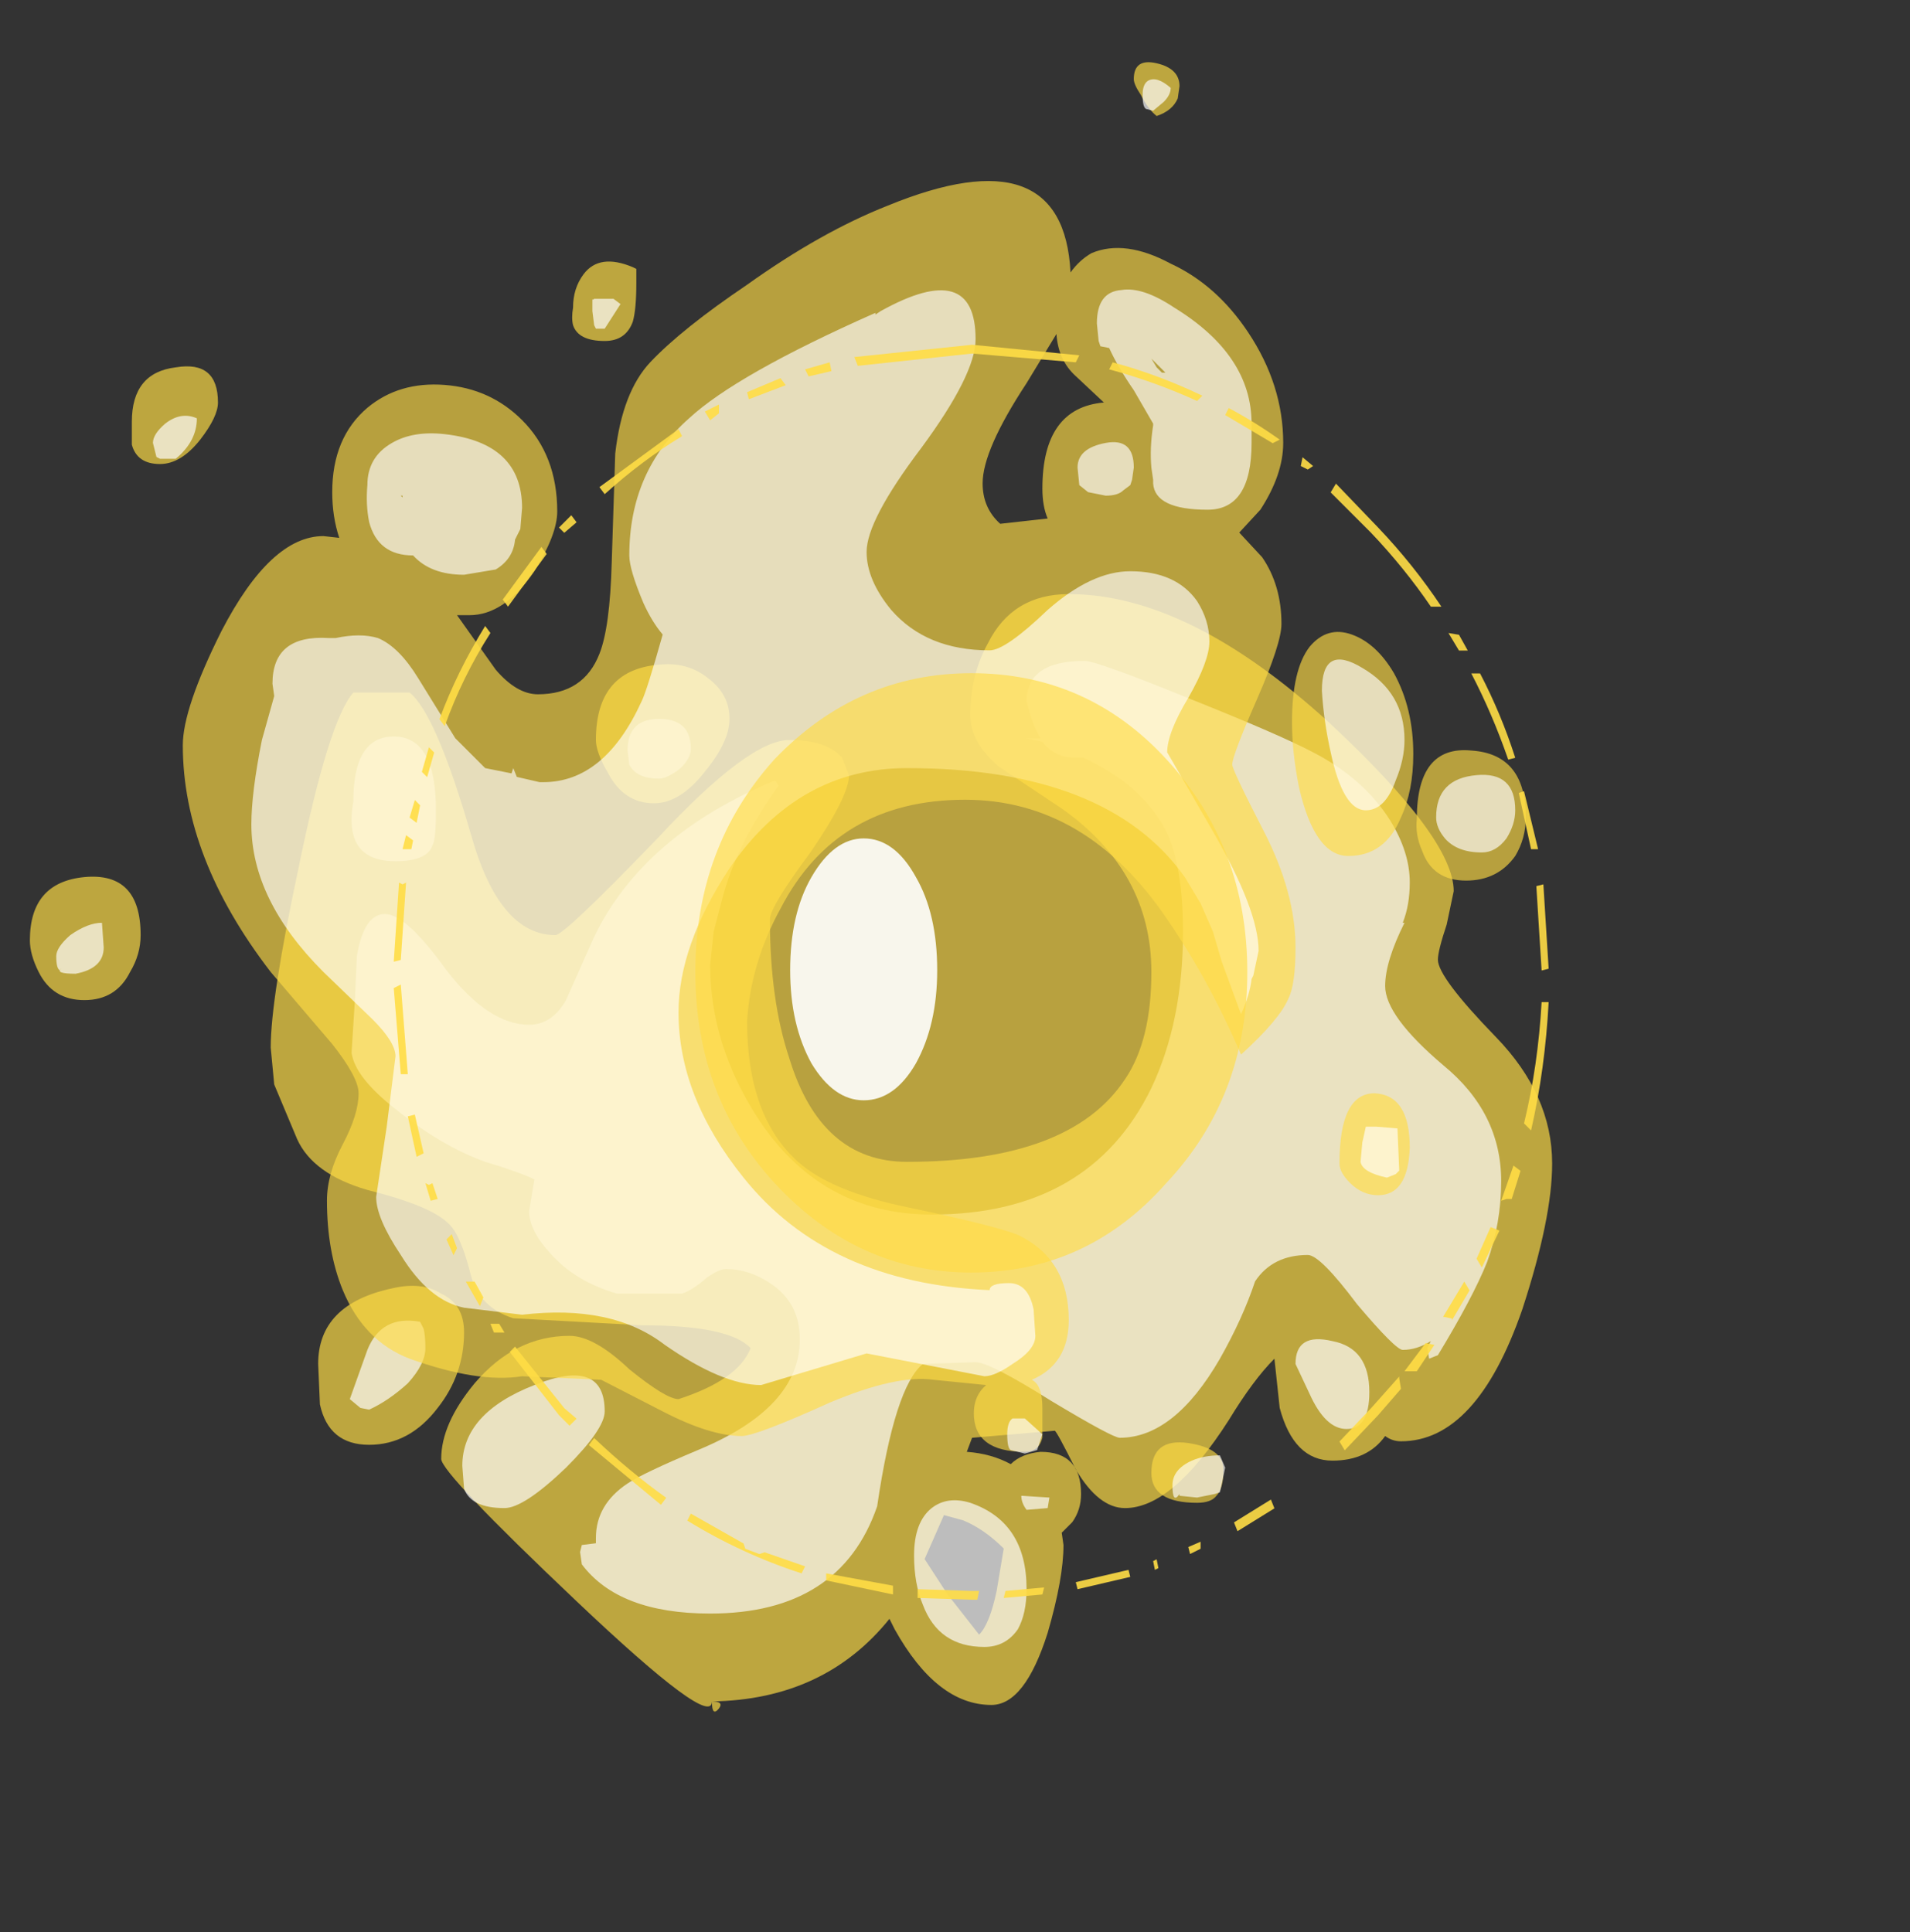 <?xml version="1.0" encoding="UTF-8" standalone="no"?>
<svg xmlns:ffdec="https://www.free-decompiler.com/flash" xmlns:xlink="http://www.w3.org/1999/xlink" ffdec:objectType="frame" height="384.75px" width="380.3px" xmlns="http://www.w3.org/2000/svg">
  <rect width="100%" height="100%" fill="#333333" stroke="none"/>
  <g transform="matrix(1.0, 0.0, 0.0, 1.0, 189.2, 332.0)">
    <use ffdec:characterId="134" height="46.9" transform="matrix(7.0, 0.0, 0.0, 7.0, -183.25, -319.4)" width="43.3" xlink:href="#shape0"/>
    <use ffdec:characterId="138" height="37.6" transform="matrix(7.0, 0.0, 0.0, 7.0, -152.8, -295.95)" width="38.2" xlink:href="#shape1"/>
    <use ffdec:characterId="128" height="3.15" transform="matrix(0.596, -5.22, 3.104, -1.705, 10.47, -128.706)" width="2.8" xlink:href="#sprite0"/>
    <use ffdec:characterId="128" height="3.15" transform="matrix(3.928, -0.65, 1.297, 3.663, -27.215, -143.268)" width="2.8" xlink:href="#sprite0"/>
    <use ffdec:characterId="128" height="3.15" transform="matrix(4.69, 2.372, 0.521, 3.504, 1.953, -139.827)" width="2.8" xlink:href="#sprite0"/>
    <use ffdec:characterId="128" height="3.15" transform="matrix(3.809, -3.595, 3.461, 0.696, 1.722, -128.491)" width="2.8" xlink:href="#sprite0"/>
    <use ffdec:characterId="128" height="3.15" transform="matrix(3.784, 1.19, -0.496, 3.84, -23.503, -157.192)" width="2.8" xlink:href="#sprite0"/>
    <use ffdec:characterId="128" height="3.15" transform="matrix(0.942, 4.493, -3.584, -1.018, 31.099, -189.465)" width="2.8" xlink:href="#sprite0"/>
    <use ffdec:characterId="128" height="3.15" transform="matrix(3.216, 4.139, -1.025, 3.381, -2.018, -148.128)" width="2.8" xlink:href="#sprite0"/>
    <use ffdec:characterId="128" height="3.15" transform="matrix(-2.348, 3.204, -3.48, -1.708, 34.859, -164.144)" width="2.8" xlink:href="#sprite0"/>
    <use ffdec:characterId="149" height="35.7" transform="matrix(7.0, 0.0, 0.0, 7.0, -110.8, -263.35)" width="32.85" xlink:href="#shape3"/>
    <use ffdec:characterId="129" height="17.05" transform="matrix(7.0, 0.0, 0.0, 7.0, -50.75, -197.95)" width="15.7" xlink:href="#shape4"/>
    <use ffdec:characterId="131" height="7.45" transform="matrix(4.243, 0.0, 0.0, 7.0, -31.87, -165.05)" width="6.9" xlink:href="#shape5"/>
  </g>
  <defs>
    <g id="shape0" transform="matrix(1.0, 0.0, 0.0, 1.0, 26.05, 27.9)">
      <path d="M6.6 -26.9 Q6.45 -26.55 6.0 -26.4 5.75 -26.6 5.55 -27.0 5.35 -27.3 5.35 -27.45 5.35 -28.05 6.0 -27.9 6.65 -27.75 6.65 -27.25 L6.6 -26.9 M3.5 -12.8 Q6.9 -12.8 10.9 -9.15 14.45 -5.85 14.45 -4.35 L14.25 -3.4 Q14.0 -2.65 14.0 -2.4 14.0 -1.9 15.65 -0.2 17.25 1.45 17.25 3.4 17.25 4.95 16.4 7.55 15.1 11.3 12.95 11.3 12.7 11.3 12.5 11.15 12.0 11.85 11.0 11.85 9.9 11.85 9.5 10.35 L9.35 8.95 Q8.75 9.55 8.05 10.7 6.45 13.2 5.1 13.2 4.35 13.2 3.7 12.1 3.15 11.0 3.1 11.0 L0.75 11.2 0.6 11.6 Q1.3 11.65 1.85 11.95 2.15 11.65 2.7 11.6 3.85 11.6 3.85 12.8 3.85 13.25 3.6 13.6 L3.3 13.9 3.35 14.25 Q3.35 15.2 2.9 16.75 2.25 18.8 1.3 18.8 -0.25 18.8 -1.45 16.65 L-1.6 16.35 Q-3.45 18.65 -6.65 18.7 -6.3 18.7 -6.45 18.9 -6.65 19.15 -6.65 18.7 -6.65 19.5 -10.5 15.85 -14.35 12.2 -14.35 11.8 -14.35 10.8 -13.4 9.65 -12.25 8.3 -10.7 8.3 -10.0 8.3 -9.0 9.25 -7.95 10.1 -7.6 10.1 -5.9 9.55 -5.55 8.65 -6.15 8.0 -8.65 8.0 L-12.3 7.8 Q-13.25 7.5 -13.5 6.6 -13.8 5.4 -14.15 5.1 -14.65 4.6 -16.45 4.15 -18.0 3.7 -18.45 2.7 L-19.1 1.15 -19.2 0.1 Q-19.2 -1.3 -18.4 -5.05 -17.55 -9.2 -16.85 -10.0 L-15.25 -10.0 Q-14.5 -9.4 -13.5 -5.95 -12.7 -3.1 -11.1 -3.1 -10.85 -3.1 -8.2 -5.85 -5.6 -8.65 -4.45 -8.65 -3.4 -8.65 -2.95 -8.15 L-2.75 -7.65 Q-2.75 -7.05 -3.85 -5.45 -5.0 -3.9 -5.0 -3.55 -5.0 -1.25 -4.45 0.4 -3.55 3.35 -1.1 3.35 3.55 3.35 5.1 1.0 5.85 -0.1 5.85 -2.05 5.85 -4.9 3.3 -6.7 L1.5 -7.9 Q0.7 -8.6 0.7 -9.35 0.7 -10.5 1.2 -11.4 1.9 -12.8 3.5 -12.8 M1.65 14.35 Q1.1 13.8 0.5 13.55 L-0.05 13.4 -0.6 14.65 0.05 15.65 0.95 16.8 Q1.25 16.5 1.45 15.55 L1.65 14.35 M-8.8 -22.05 L-8.8 -21.65 Q-8.8 -20.9 -8.9 -20.55 -9.1 -20.0 -9.7 -20.0 -10.45 -20.0 -10.6 -20.45 -10.65 -20.65 -10.6 -20.95 -10.6 -21.5 -10.3 -21.9 -9.85 -22.5 -8.9 -22.1 L-8.8 -22.05 M-23.15 -17.05 L-23.15 -17.7 Q-23.15 -19.1 -21.9 -19.25 -20.7 -19.45 -20.7 -18.25 -20.7 -17.85 -21.2 -17.2 -21.75 -16.5 -22.35 -16.5 -23.0 -16.5 -23.15 -17.05 M-22.9 -3.1 Q-22.9 -2.55 -23.2 -2.05 -23.6 -1.25 -24.5 -1.25 -25.4 -1.25 -25.8 -2.05 -26.05 -2.55 -26.05 -2.95 -26.05 -4.6 -24.5 -4.75 -22.9 -4.9 -22.9 -3.1 M-9.95 -8.65 Q-9.95 -10.7 -8.05 -10.8 -7.3 -10.85 -6.75 -10.4 -6.15 -9.95 -6.15 -9.25 -6.15 -8.6 -6.85 -7.75 -7.55 -6.85 -8.3 -6.85 -9.15 -6.85 -9.6 -7.7 -9.95 -8.3 -9.95 -8.65 M-14.45 10.35 Q-15.25 11.4 -16.4 11.4 -17.55 11.4 -17.8 10.25 L-17.85 9.1 Q-17.85 7.4 -15.75 6.95 -14.9 6.75 -14.35 7.1 -13.7 7.4 -13.7 8.2 -13.7 9.4 -14.45 10.35" fill="#ffdc45" fill-opacity="0.675" fill-rule="evenodd" stroke="none"/>
      <path d="M6.2 -26.8 L5.9 -26.55 5.7 -26.6 Q5.6 -26.65 5.6 -27.0 5.6 -27.3 5.75 -27.4 6.0 -27.55 6.4 -27.2 6.4 -27.0 6.2 -26.8 M2.7 -8.7 Q2.45 -9.1 2.3 -9.75 2.3 -10.9 3.95 -10.9 4.3 -10.9 7.0 -9.8 9.5 -8.8 10.45 -8.3 11.9 -7.55 12.65 -6.35 13.2 -5.45 13.2 -4.6 13.2 -3.95 13.0 -3.45 L13.05 -3.45 Q12.5 -2.35 12.5 -1.65 12.5 -0.8 14.15 0.6 15.8 1.95 15.8 3.9 15.8 5.1 15.4 6.2 15.0 7.2 14.0 8.85 L13.75 8.95 13.7 8.65 13.8 8.45 Q13.4 8.7 13.0 8.7 12.8 8.7 11.7 7.4 10.65 6.0 10.3 6.0 9.3 6.0 8.8 6.75 8.45 7.8 7.8 8.95 6.5 11.2 4.95 11.2 4.75 11.2 3.0 10.15 1.25 9.05 0.85 9.05 L-0.65 9.1 Q-1.45 9.75 -1.95 13.15 -3.0 16.2 -6.7 16.2 -9.3 16.2 -10.35 14.8 L-10.4 14.45 -10.35 14.25 -9.95 14.2 -9.95 14.05 Q-9.95 13.1 -9.05 12.5 -8.6 12.2 -7.05 11.55 -4.15 10.35 -4.15 8.4 -4.15 7.35 -5.0 6.8 -5.6 6.4 -6.25 6.4 -6.45 6.4 -6.8 6.65 -7.2 7.0 -7.5 7.1 L-9.35 7.1 Q-10.55 6.75 -11.25 5.95 -11.85 5.3 -11.85 4.75 L-11.7 3.85 Q-12.1 3.65 -13.1 3.35 -14.35 2.9 -15.65 1.85 -16.8 0.95 -16.9 0.25 L-16.8 -1.35 -16.75 -2.5 Q-16.55 -3.7 -15.95 -3.7 -15.35 -3.7 -14.2 -2.1 -13.0 -0.55 -11.85 -0.55 -11.2 -0.55 -10.8 -1.25 L-10.0 -3.05 Q-8.6 -5.95 -4.85 -7.5 L-4.75 -7.35 Q-5.95 -5.7 -6.35 -4.15 L-6.6 -3.2 -6.7 -2.25 Q-6.7 0.0 -5.35 2.1 -3.55 4.85 -0.4 4.85 4.1 4.85 5.85 1.25 6.75 -0.65 6.75 -3.2 6.75 -5.1 6.25 -6.1 5.55 -7.4 3.9 -8.15 L3.65 -8.15 Q3.1 -8.15 2.75 -8.6 L2.3 -8.7 2.7 -8.7 M9.95 9.1 Q9.95 8.2 11.0 8.45 12.05 8.65 12.05 9.9 12.05 10.95 11.4 10.95 10.8 10.95 10.35 9.95 L9.95 9.1 M2.9 13.2 L2.3 13.25 Q2.15 13.05 2.15 12.85 L2.95 12.9 2.9 13.2 M2.05 16.65 Q1.7 17.15 1.1 17.15 -0.2 17.15 -0.65 15.95 -0.9 15.35 -0.9 14.55 -0.9 13.6 -0.4 13.2 0.05 12.85 0.7 13.05 2.3 13.6 2.3 15.5 2.3 16.2 2.05 16.65 M-22.55 -17.1 Q-22.55 -17.35 -22.2 -17.65 -21.75 -18.0 -21.3 -17.8 -21.3 -17.15 -21.9 -16.65 L-22.35 -16.65 -22.45 -16.7 -22.55 -17.1 M-24.0 -3.45 L-23.95 -2.75 Q-23.95 -2.15 -24.75 -2.0 -25.35 -2.0 -25.15 -2.15 L-25.2 -2.1 Q-25.3 -2.15 -25.3 -2.5 -25.3 -2.75 -24.9 -3.1 -24.4 -3.45 -24.0 -3.45 M-9.7 -20.35 L-9.95 -20.35 -10.0 -20.45 -10.05 -20.85 -10.05 -21.2 Q-10.05 -21.15 -10.0 -21.2 L-9.45 -21.2 -9.25 -21.05 -9.7 -20.35 M-9.05 -8.35 Q-9.05 -9.25 -8.15 -9.25 -7.25 -9.25 -7.25 -8.4 -7.25 -8.1 -7.6 -7.8 -7.95 -7.55 -8.15 -7.55 -8.8 -7.55 -9.0 -7.95 L-9.05 -8.35 M-14.6 -5.65 Q-14.75 -5.2 -15.65 -5.2 -16.65 -5.2 -16.85 -5.95 -16.95 -6.35 -16.85 -6.9 -16.85 -8.75 -15.7 -8.75 -14.5 -8.75 -14.5 -6.65 -14.5 -5.8 -14.6 -5.65 M-14.85 8.1 Q-14.8 8.3 -14.8 8.65 -14.8 9.1 -15.3 9.65 -15.85 10.15 -16.4 10.4 L-16.65 10.35 -16.95 10.1 -16.45 8.7 Q-16.05 7.7 -14.95 7.9 L-14.85 8.1 M-9.7 10.45 Q-9.7 10.95 -10.8 12.05 -12.0 13.2 -12.55 13.2 -13.5 13.2 -13.7 12.65 L-13.75 12.0 Q-13.75 10.5 -11.7 9.7 -9.7 8.9 -9.7 10.45" fill="#ffffff" fill-opacity="0.675" fill-rule="evenodd" stroke="none"/>
    </g>
    <g id="shape1" transform="matrix(1.0, 0.0, 0.0, 1.0, 21.7, 24.55)">
      <path d="M4.15 -22.5 Q5.1 -22.9 6.4 -22.2 7.7 -21.6 8.6 -20.25 9.6 -18.75 9.6 -17.1 9.6 -16.2 8.95 -15.2 L8.35 -14.55 9.0 -13.85 Q9.55 -13.05 9.55 -11.95 9.55 -11.4 8.85 -9.8 8.15 -8.2 8.15 -7.95 8.15 -7.8 9.05 -6.05 9.95 -4.3 9.95 -2.75 9.95 -1.7 9.75 -1.3 9.5 -0.7 8.4 0.3 7.5 -1.8 6.3 -3.55 4.0 -6.95 0.55 -6.95 -3.1 -6.95 -4.7 -3.85 -5.55 -2.3 -5.65 -0.65 -5.65 2.05 -4.2 3.35 -3.25 4.2 -1.05 4.65 1.55 5.2 2.1 5.45 3.5 6.15 3.5 7.85 3.5 9.1 2.45 9.55 2.75 9.7 2.75 10.35 L2.75 11.2 Q2.65 11.6 2.25 11.6 0.8 11.6 0.8 10.5 0.8 10.0 1.15 9.7 L-0.35 9.55 Q-1.4 9.4 -3.3 10.2 -5.4 11.15 -5.8 11.15 -6.7 11.15 -8.05 10.45 L-9.8 9.55 -12.05 9.45 Q-13.3 9.65 -15.25 8.95 -16.55 8.45 -17.15 7.0 -17.6 5.9 -17.6 4.45 -17.6 3.7 -17.15 2.85 -16.7 2.0 -16.7 1.4 -16.7 0.95 -17.45 0.0 L-19.2 -2.05 Q-21.7 -5.3 -21.7 -8.5 -21.7 -9.55 -20.6 -11.75 -19.2 -14.45 -17.7 -14.45 L-17.25 -14.4 Q-17.45 -15.0 -17.45 -15.7 -17.45 -17.25 -16.45 -18.1 -15.55 -18.85 -14.25 -18.75 -12.95 -18.65 -12.05 -17.75 -11.05 -16.75 -11.05 -15.15 -11.05 -14.5 -11.7 -13.45 -12.55 -12.2 -13.55 -12.2 L-13.9 -12.2 -12.8 -10.65 Q-12.2 -9.95 -11.6 -9.95 -10.3 -9.95 -9.85 -11.1 -9.55 -11.85 -9.5 -13.7 L-9.4 -16.8 Q-9.2 -18.55 -8.4 -19.4 -7.5 -20.35 -5.65 -21.6 -3.55 -23.1 -1.65 -23.85 3.35 -25.9 3.55 -21.95 3.8 -22.3 4.15 -22.5 M11.55 -11.65 Q12.25 -11.4 12.75 -10.55 13.3 -9.55 13.3 -8.25 13.3 -7.2 12.95 -6.45 12.5 -5.35 11.45 -5.35 10.5 -5.35 10.05 -7.3 9.85 -8.3 9.85 -9.15 9.85 -10.65 10.35 -11.3 10.85 -11.9 11.55 -11.65 M3.15 -20.2 L2.3 -18.8 Q1.05 -16.9 1.05 -15.95 1.05 -15.25 1.55 -14.8 L2.9 -14.95 Q2.75 -15.3 2.75 -15.8 2.75 -18.1 4.5 -18.25 L3.7 -19.0 Q3.2 -19.45 3.15 -20.2 M16.2 -5.35 Q15.7 -4.65 14.8 -4.65 13.85 -4.65 13.55 -5.5 13.35 -5.95 13.4 -6.4 13.4 -8.5 14.95 -8.35 16.5 -8.25 16.5 -6.45 16.5 -5.85 16.2 -5.35 M13.2 2.95 Q13.15 4.3 12.3 4.3 11.85 4.3 11.5 3.95 11.2 3.65 11.2 3.4 11.2 1.4 12.2 1.4 13.2 1.45 13.2 2.95 M7.7 12.85 Q7.55 13.05 7.15 13.05 5.85 13.05 5.85 12.2 5.85 11.2 6.9 11.35 7.9 11.5 7.9 12.1 7.9 12.65 7.7 12.85" fill="#ffdc45" fill-opacity="0.647" fill-rule="evenodd" stroke="none"/>
      <path d="M4.4 -19.85 L4.35 -20.0 4.3 -20.5 Q4.3 -21.4 5.0 -21.45 5.6 -21.55 6.5 -20.95 8.7 -19.6 8.7 -17.65 L8.7 -17.1 Q8.7 -15.2 7.45 -15.2 5.95 -15.2 5.9 -15.95 L5.9 -16.05 5.85 -16.4 Q5.8 -16.95 5.9 -17.6 L5.9 -17.65 5.35 -18.6 Q4.9 -19.25 4.65 -19.8 L4.4 -19.85 M6.25 -19.1 L5.85 -19.5 6.0 -19.25 6.15 -19.1 6.25 -19.1 M5.3 -16.05 L5.25 -15.9 5.05 -15.75 Q4.9 -15.6 4.55 -15.6 L4.05 -15.7 3.8 -15.9 3.75 -16.4 Q3.75 -16.95 4.55 -17.1 5.35 -17.25 5.35 -16.4 L5.3 -16.05 M2.9 -12.35 Q4.15 -13.45 5.25 -13.45 6.55 -13.45 7.15 -12.6 7.5 -12.05 7.5 -11.45 7.5 -10.9 6.9 -9.85 6.3 -8.85 6.3 -8.3 L7.6 -6.05 Q8.9 -3.8 8.9 -2.65 L8.75 -1.95 8.7 -1.85 Q8.65 -1.4 8.4 -0.85 L7.85 -2.35 7.6 -3.2 7.25 -4.0 6.8 -4.75 Q4.6 -7.85 -1.1 -7.85 -4.2 -7.85 -6.15 -5.0 -7.6 -2.8 -7.6 -0.9 -7.6 1.5 -5.75 3.8 -3.35 6.8 1.25 7.0 1.25 6.8 1.8 6.8 2.35 6.8 2.5 7.55 L2.55 8.3 Q2.55 8.7 1.9 9.1 1.4 9.45 1.1 9.45 L-2.25 8.8 -5.25 9.7 Q-6.35 9.7 -8.0 8.55 -9.5 7.4 -12.05 7.7 L-13.7 7.5 Q-14.7 7.3 -15.5 6.0 -16.2 4.95 -16.2 4.35 L-15.9 2.35 -15.65 0.35 Q-15.65 -0.05 -16.3 -0.7 L-17.7 -2.05 Q-19.75 -4.1 -19.75 -6.25 -19.75 -7.15 -19.45 -8.65 L-19.1 -9.9 -19.15 -10.25 Q-19.15 -11.65 -17.55 -11.55 L-17.35 -11.55 Q-16.65 -11.7 -16.15 -11.55 -15.55 -11.3 -15.0 -10.4 L-13.95 -8.7 -13.1 -7.85 -12.35 -7.7 -12.3 -7.85 -12.2 -7.6 -11.55 -7.45 -11.45 -7.45 Q-9.7 -7.45 -8.65 -9.75 -8.5 -10.05 -8.05 -11.65 -8.35 -12.0 -8.6 -12.55 -9.0 -13.5 -9.0 -13.9 -9.0 -16.3 -7.3 -17.8 -5.95 -19.05 -2.0 -20.8 L-2.0 -20.75 -1.85 -20.85 Q0.85 -22.35 0.85 -20.05 0.85 -19.05 -0.7 -16.95 -2.25 -14.9 -2.25 -14.0 -2.25 -13.2 -1.55 -12.35 -0.55 -11.2 1.25 -11.2 1.7 -11.2 2.9 -12.35 M14.2 -5.85 Q13.95 -6.15 13.95 -6.45 13.95 -7.55 15.1 -7.65 16.2 -7.75 16.2 -6.65 16.2 -6.25 15.95 -5.85 15.65 -5.45 15.25 -5.45 14.55 -5.45 14.2 -5.85 M10.7 -10.05 Q10.7 -11.4 11.85 -10.7 13.05 -10.0 13.05 -8.65 13.05 -8.1 12.8 -7.5 12.5 -6.65 11.95 -6.65 11.3 -6.65 10.95 -8.3 10.75 -9.2 10.7 -10.05 M12.9 3.6 L12.8 3.7 12.55 3.8 Q11.85 3.65 11.8 3.35 L11.85 2.8 11.95 2.35 12.25 2.35 12.85 2.4 12.9 3.6 M7.8 11.7 L7.95 12.05 7.8 12.75 7.65 12.8 7.15 12.9 6.65 12.85 6.65 12.8 Q6.45 13.1 6.45 12.55 6.45 12.1 7.0 11.85 7.35 11.7 7.8 11.7 M2.75 11.1 L2.6 11.55 2.25 11.65 1.85 11.55 Q1.75 11.5 1.75 11.1 1.75 10.75 1.9 10.65 L2.25 10.65 2.75 11.1 M-14.25 -17.35 Q-12.05 -17.1 -12.05 -15.25 L-12.1 -14.65 -12.25 -14.35 Q-12.3 -13.8 -12.8 -13.5 L-13.7 -13.35 Q-14.65 -13.35 -15.15 -13.9 -16.15 -13.9 -16.4 -14.85 -16.5 -15.35 -16.45 -15.9 -16.45 -16.7 -15.75 -17.1 -15.15 -17.45 -14.25 -17.35 M-15.45 -15.55 L-15.45 -15.6 -15.5 -15.6 -15.45 -15.55" fill="#ffffff" fill-opacity="0.647" fill-rule="evenodd" stroke="none"/>
    </g>
    <g id="sprite0" transform="matrix(1.0, 0.0, 0.0, 1.0, 1.4, 1.4)">
      <use ffdec:characterId="127" height="0.45" transform="matrix(7.0, 0.0, 0.0, 7.0, -1.4, -1.4)" width="0.4" xlink:href="#shape2"/>
    </g>
    <g id="shape2" transform="matrix(1.0, 0.0, 0.0, 1.0, 0.2, 0.2)">
      <path d="M0.15 -0.15 Q0.2 -0.05 0.2 0.0 0.2 0.1 0.15 0.15 0.1 0.25 0.0 0.25 L-0.15 0.15 Q-0.2 0.1 -0.2 0.0 -0.2 -0.05 -0.15 -0.15 -0.05 -0.2 0.0 -0.2 0.1 -0.2 0.15 -0.15" fill="#f7e5ff" fill-opacity="0.0" fill-rule="evenodd" stroke="none"/>
    </g>
    <g id="shape3" transform="matrix(1.0, 0.0, 0.0, 1.0, 9.8, 25.05)">
      <path d="M18.0 -19.7 L16.85 -20.85 17.0 -21.1 18.2 -19.85 Q19.2 -18.8 20.0 -17.6 L19.7 -17.6 Q18.95 -18.7 18.0 -19.7 M16.0 -21.6 L16.05 -21.85 16.35 -21.6 16.2 -21.5 16.0 -21.6 M15.4 -22.35 L15.2 -22.25 13.85 -23.05 13.95 -23.25 Q14.7 -22.85 15.4 -22.35 M-8.3 0.4 L-8.15 0.25 -8.0 0.65 -8.1 0.85 -8.3 0.4 M-7.05 2.8 L-6.8 2.8 -6.65 3.05 -6.95 3.05 -7.05 2.8 M-7.65 1.6 L-7.5 1.6 -7.25 2.05 -7.35 2.3 -7.75 1.6 -7.65 1.6 M-4.25 6.25 L-4.1 6.05 Q-3.1 7.0 -2.05 7.75 L-2.2 7.95 -4.25 6.25 M-4.6 5.5 L-4.8 5.7 -5.1 5.4 -6.5 3.6 -6.35 3.45 -4.95 5.2 -4.6 5.5 M-8.55 -0.75 L-8.75 -0.7 -8.9 -1.2 -8.8 -1.15 -8.7 -1.2 -8.55 -0.75 M-9.4 -3.1 L-9.2 -3.15 -8.95 -2.05 -9.15 -1.95 -9.4 -3.1 M-9.8 -6.75 L-9.6 -6.85 -9.4 -4.3 -9.6 -4.3 -9.8 -6.75 M-9.65 -9.75 L-9.55 -9.7 -9.45 -9.75 -9.6 -7.55 -9.8 -7.5 -9.65 -9.75 M-9.25 -10.95 L-9.3 -10.7 -9.55 -10.7 -9.45 -11.1 -9.25 -10.95 M-9.15 -11.45 L-9.35 -11.6 -9.2 -12.1 -9.05 -11.95 -9.15 -11.45 M-8.8 -13.6 L-8.65 -13.45 -8.85 -12.75 -9.0 -12.9 -8.8 -13.6 M-7.2 -17.05 L-7.05 -16.85 Q-7.85 -15.6 -8.35 -14.2 L-8.5 -14.4 Q-8.0 -15.75 -7.2 -17.05 M-5.6 -19.3 L-5.45 -19.1 -6.55 -17.6 -6.7 -17.8 -5.6 -19.3 M-4.95 -19.7 L-5.1 -19.85 -4.75 -20.2 -4.6 -20.0 -4.95 -19.7 M-0.55 -23.35 L-0.55 -23.1 -0.8 -22.9 -0.95 -23.15 -0.55 -23.35 M-1.7 -22.65 L-1.6 -22.45 Q-2.75 -21.75 -3.8 -20.8 L-3.95 -21.0 -1.7 -22.65 M7.55 10.6 L7.6 10.4 8.7 10.3 8.65 10.5 7.55 10.6 M5.1 10.45 L5.1 10.35 6.65 10.4 6.85 10.4 6.8 10.65 6.65 10.65 5.1 10.6 5.1 10.45 M2.5 10.1 L2.5 9.9 4.4 10.25 4.4 10.5 2.5 10.1 M0.15 9.05 L0.2 9.2 0.6 9.35 0.75 9.3 1.9 9.7 1.8 9.9 Q0.1 9.35 -1.45 8.4 L-1.35 8.2 0.15 9.05 M11.85 9.8 L11.8 9.55 11.9 9.5 11.95 9.75 11.85 9.8 M11.1 9.8 L11.15 10.0 9.65 10.35 9.6 10.15 11.1 9.8 M13.15 9.0 L13.15 9.2 12.85 9.35 12.8 9.15 13.15 9.0 M15.15 7.8 L15.25 8.05 14.2 8.7 14.1 8.45 15.15 7.8 M19.55 3.35 L19.8 3.4 19.3 4.15 18.95 4.15 19.55 3.35 M17.1 6.15 L18.0 5.2 18.8 4.3 18.8 4.35 18.85 4.65 18.2 5.4 17.25 6.4 17.1 6.15 M20.3 2.65 L20.05 2.6 20.65 1.6 20.8 1.85 20.3 2.7 20.3 2.65 M21.4 0.05 L21.65 0.15 21.15 1.2 21.0 0.95 21.4 0.05 M22.55 -2.7 L22.35 -2.9 Q22.75 -4.55 22.85 -6.35 L23.05 -6.35 Q22.95 -4.45 22.55 -2.7 M22.0 -0.75 L21.85 -0.75 21.7 -0.7 22.05 -1.7 22.25 -1.55 22.0 -0.75 M22.7 -9.65 L22.9 -9.7 23.05 -7.3 22.85 -7.25 22.7 -9.65 M22.35 -12.35 L22.75 -10.7 22.55 -10.7 22.2 -12.3 22.35 -12.35 M20.85 -15.7 L21.1 -15.7 Q21.7 -14.55 22.1 -13.3 L21.9 -13.25 Q21.45 -14.55 20.85 -15.7 M0.3 -23.5 L0.25 -23.7 1.2 -24.1 1.35 -23.9 0.3 -23.5 M2.6 -24.55 L2.65 -24.3 2.0 -24.15 1.9 -24.35 2.6 -24.55 M9.6 -24.55 L6.65 -24.8 3.4 -24.45 3.3 -24.7 6.65 -25.05 9.7 -24.75 9.6 -24.55 M20.75 -16.35 L20.5 -16.35 20.2 -16.85 20.5 -16.8 20.75 -16.35 M13.2 -23.6 L13.05 -23.45 Q11.85 -24.0 10.55 -24.35 L10.65 -24.55 Q11.95 -24.2 13.2 -23.6" fill="#ffdc45" fill-opacity="0.902" fill-rule="evenodd" stroke="none"/>
    </g>
    <g id="shape4" transform="matrix(1.0, 0.0, 0.0, 1.0, 0.0, 17.05)">
      <path d="M0.0 -8.55 Q0.0 -12.1 2.25 -14.6 4.6 -17.05 7.85 -17.05 11.15 -17.05 13.4 -14.6 15.7 -12.1 15.7 -8.55 15.7 -5.0 13.4 -2.55 11.15 0.0 7.85 0.0 4.6 0.0 2.25 -2.55 0.0 -5.0 0.0 -8.55" fill="#ffdc45" fill-opacity="0.651" fill-rule="evenodd" stroke="none"/>
    </g>
    <g id="shape5" transform="matrix(1.0, 0.0, 0.0, 1.0, -4.85, 12.35)">
      <path d="M5.85 -11.25 Q6.9 -12.35 8.3 -12.35 9.75 -12.35 10.75 -11.25 11.75 -10.2 11.75 -8.6 11.75 -7.05 10.75 -5.95 9.75 -4.9 8.3 -4.9 6.9 -4.9 5.85 -5.95 4.85 -7.05 4.85 -8.6 4.85 -10.2 5.85 -11.25" fill="#ffffff" fill-opacity="0.902" fill-rule="evenodd" stroke="none"/>
    </g>
  </defs>
</svg>
